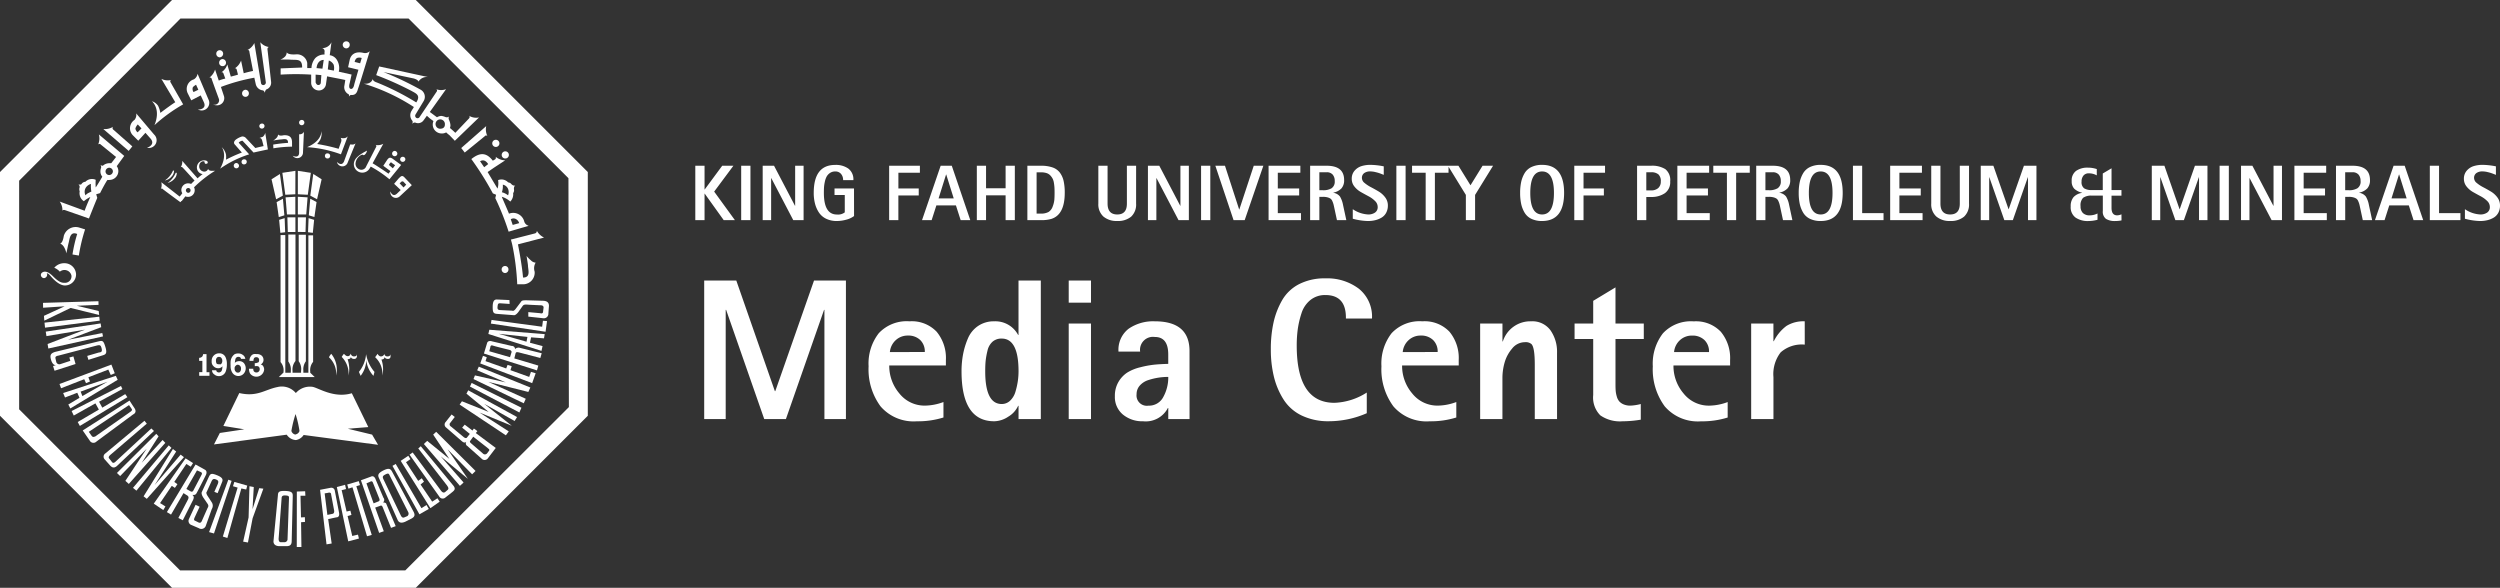 <svg xmlns="http://www.w3.org/2000/svg" width="348.757" height="82" viewBox="0 0 348.757 82">
  <rect x="0" y="0" width="348.757" height="82" fill="#333333" stroke="none"/>
  <g id="College-of-Computing_and_mathemathics" data-name="College-of-Computing and mathemathics" transform="translate(-0.803)">
    <g id="Group_1" data-name="Group 1" transform="translate(1 13)">
      <path id="Path_573" data-name="Path 573" d="M21.812,20h-3V4.768H18.76L13.44,20H10.416L5.1,4.768H5.04V20h-3V.68h4.48L11.9,16.108h.056L17.36.68h4.452Zm13.944-7.476h-7.9a5.918,5.918,0,0,0,1.414,3.906,4.483,4.483,0,0,0,3.6,1.694,7.594,7.594,0,0,0,2.548-.5v2.156a11.954,11.954,0,0,1-3.724.532,6.078,6.078,0,0,1-5.054-2.086,8.7,8.7,0,0,1-1.666-5.586A6.9,6.9,0,0,1,26.39,8.03a5.325,5.325,0,0,1,4.3-1.666,4.781,4.781,0,0,1,3.78,1.456,5.746,5.746,0,0,1,1.288,3.948Zm-2.94-1.876a2.215,2.215,0,0,0-.644-1.68,2.368,2.368,0,0,0-1.708-.616A2.431,2.431,0,0,0,28.756,9a2.547,2.547,0,0,0-.812,1.652ZM49,20H45.892V18.152h-.056a3.387,3.387,0,0,1-1.372,1.512,3.642,3.642,0,0,1-1.96.644q-4.564,0-4.564-6.972a12.745,12.745,0,0,1,.21-2.352,10.751,10.751,0,0,1,.672-2.212,3.952,3.952,0,0,1,1.414-1.75A3.889,3.889,0,0,1,42.5,6.364a3.591,3.591,0,0,1,3.332,1.9h.056V.68H49Zm-3.108-6.664q0-4.564-2.352-4.564a1.866,1.866,0,0,0-1.288.448,2.385,2.385,0,0,0-.7,1.274,10.662,10.662,0,0,0-.252,1.414q-.056.588-.056,1.428,0,4.564,2.3,4.564a1.667,1.667,0,0,0,1.2-.49,2.812,2.812,0,0,0,.728-1.26,10.6,10.6,0,0,0,.322-1.456A9.593,9.593,0,0,0,45.892,13.336ZM56,3.76H52.892V.68H56ZM56,20H52.892V6.672H56Zm13.748,0H66.78V18.46h-.056a3.482,3.482,0,0,1-3.472,1.848,4.212,4.212,0,0,1-2.8-.938,3.165,3.165,0,0,1-1.12-2.562,3.791,3.791,0,0,1,.5-1.988,3.908,3.908,0,0,1,1.218-1.3,6.108,6.108,0,0,1,1.82-.742,13.574,13.574,0,0,1,1.946-.364q.84-.084,1.96-.112V10.984q0-2.436-1.876-2.436a1.807,1.807,0,0,0-2.044,2.044H59.836A3.7,3.7,0,0,1,61.25,7.4,6.029,6.029,0,0,1,64.9,6.364q4.844,0,4.844,4.144ZM66.78,14.12a9.3,9.3,0,0,0-1.344.1,8.8,8.8,0,0,0-1.414.336,2.664,2.664,0,0,0-1.2.756,1.771,1.771,0,0,0-.462,1.218,1.436,1.436,0,0,0,1.652,1.6,2.239,2.239,0,0,0,2.086-1.232A5.6,5.6,0,0,0,66.78,14.12ZM95.2,5.972H91.56Q91.616,2.7,88.7,2.7a3.239,3.239,0,0,0-2.1.7,3.858,3.858,0,0,0-1.246,1.876A12.856,12.856,0,0,0,84.84,7.5a17.084,17.084,0,0,0-.14,2.254q0,7.98,5.264,7.98A8.924,8.924,0,0,0,94.472,16.3v2.884a13.216,13.216,0,0,1-5.264,1.12,8.518,8.518,0,0,1-3.822-.8,6.157,6.157,0,0,1-2.52-2.226,10.646,10.646,0,0,1-1.344-3.164,15.942,15.942,0,0,1-.434-3.864,16.99,16.99,0,0,1,.378-3.724,10.98,10.98,0,0,1,1.2-3.108,5.774,5.774,0,0,1,2.366-2.24A7.765,7.765,0,0,1,88.7.372a7.314,7.314,0,0,1,4.662,1.442A4.975,4.975,0,0,1,95.2,5.972Zm12.1,6.552H99.4a5.918,5.918,0,0,0,1.414,3.906,4.483,4.483,0,0,0,3.6,1.694,7.594,7.594,0,0,0,2.548-.5v2.156a11.954,11.954,0,0,1-3.724.532,6.078,6.078,0,0,1-5.054-2.086,8.7,8.7,0,0,1-1.666-5.586A6.9,6.9,0,0,1,97.93,8.03a5.325,5.325,0,0,1,4.3-1.666,4.781,4.781,0,0,1,3.78,1.456,5.746,5.746,0,0,1,1.288,3.948Zm-2.94-1.876a2.215,2.215,0,0,0-.644-1.68A2.368,2.368,0,0,0,102,8.352,2.431,2.431,0,0,0,100.3,9a2.547,2.547,0,0,0-.812,1.652ZM121.016,20h-3.108V12.384q0-2.408-.476-2.856a1.254,1.254,0,0,0-.9-.252,2.279,2.279,0,0,0-1.792.9,5.127,5.127,0,0,0-1.05,1.974,7.916,7.916,0,0,0-.294,2.086V20h-3.108V6.672H113.4V9.164h.056a4.018,4.018,0,0,1,3.948-2.8,3.118,3.118,0,0,1,2.7,1.26,5.216,5.216,0,0,1,.91,3.136Zm12.1-11.172h-3.948v6.3q0,.56.028.924a3.979,3.979,0,0,0,.154.8,1.756,1.756,0,0,0,.35.686,1.708,1.708,0,0,0,.616.42,2.413,2.413,0,0,0,.952.168,6.885,6.885,0,0,0,1.428-.224v2.184a15.524,15.524,0,0,1-2.548.224,4.789,4.789,0,0,1-3.094-.826,3.518,3.518,0,0,1-.994-2.842V8.828h-2.6V6.672h2.6V3.508l3.108-1.876v5.04h3.948Zm12.04,3.7h-7.9a5.918,5.918,0,0,0,1.414,3.906,4.483,4.483,0,0,0,3.6,1.694,7.594,7.594,0,0,0,2.548-.5v2.156a11.954,11.954,0,0,1-3.724.532,6.078,6.078,0,0,1-5.054-2.086,8.7,8.7,0,0,1-1.666-5.586,6.9,6.9,0,0,1,1.414-4.606,5.325,5.325,0,0,1,4.3-1.666,4.781,4.781,0,0,1,3.78,1.456,5.746,5.746,0,0,1,1.288,3.948Zm-2.94-1.876a2.215,2.215,0,0,0-.644-1.68,2.368,2.368,0,0,0-1.708-.616A2.431,2.431,0,0,0,138.152,9a2.547,2.547,0,0,0-.812,1.652Zm13.356-1.036a4.44,4.44,0,0,0-3.36,1.078,4.954,4.954,0,0,0-1.008,3.458V20h-3.108V6.672H151.2V9.136h.056a5.955,5.955,0,0,1,1.764-2.128,4.48,4.48,0,0,1,2.548-.644Z" transform="translate(96 25.46)" fill="#fff"/>
      <path id="Path_574" data-name="Path 574" d="M6.325,0H4.763L2.112-3.7H2.09V0H.8V-7.59H2.09v3.311h.022L4.554-7.59H6.116L3.432-3.982ZM8.492,0H7.2V-7.59H8.492Zm7.414,0H14.465L11.4-5.863h-.022V0H10.2V-7.59h1.584L14.707-2h.022V-7.59h1.177Zm7.04-.572A3.124,3.124,0,0,1,21.84-.06a4.951,4.951,0,0,1-1.281.181,3.355,3.355,0,0,1-1.5-.313,2.521,2.521,0,0,1-1.007-.863,4.071,4.071,0,0,1-.55-1.237,5.918,5.918,0,0,1-.181-1.512q0-3.905,3-3.9a3,3,0,0,1,1.837.517,1.873,1.873,0,0,1,.693,1.606h-1.43a1.29,1.29,0,0,0-.292-.869,1.007,1.007,0,0,0-.809-.341,1.257,1.257,0,0,0-.737.214,1.472,1.472,0,0,0-.467.511,2.784,2.784,0,0,0-.253.748,5.214,5.214,0,0,0-.11.775q-.016.325-.017.743,0,3.014,1.815,3.014a1.531,1.531,0,0,0,1.1-.3v-2.42h-1.43v-.913h2.717Zm9.185-6.039h-3v2.189h2.838v.979H29.128V0H27.841V-7.59h4.29ZM39.16,0H37.818l-.66-2.057H34.43L33.77,0H32.428l2.6-7.59h1.551ZM36.85-3.036,35.805-6.369h-.022L34.738-3.036ZM45.375,0H44.088V-3.465H41.36V0H40.073V-7.59H41.36v3.146h2.728V-7.59h1.287Zm6.963-3.817q0,3.047-1.859,3.641A4.92,4.92,0,0,1,49.005,0H47.124V-7.59h1.881a4.854,4.854,0,0,1,1.633.237,2.145,2.145,0,0,1,1.023.732,3.08,3.08,0,0,1,.522,1.166A7.45,7.45,0,0,1,52.338-3.817Zm-1.419,0q0-.429-.016-.72a6.327,6.327,0,0,0-.077-.66,1.964,1.964,0,0,0-.187-.605,2.086,2.086,0,0,0-.33-.451,1.23,1.23,0,0,0-.533-.319,2.557,2.557,0,0,0-.77-.1h-.594V-.913h.594a2.14,2.14,0,0,0,1.078-.231,1.448,1.448,0,0,0,.572-.759,3.529,3.529,0,0,0,.231-.935Q50.919-3.245,50.919-3.817Zm11.374,1.5A2.31,2.31,0,0,1,61.6-.484a2.848,2.848,0,0,1-1.936.6A2.828,2.828,0,0,1,57.734-.5a2.291,2.291,0,0,1-.709-1.82V-7.59h1.287v5.269q0,1.529,1.353,1.529t1.342-1.529V-7.59h1.287ZM69.652,0H68.211L65.142-5.863H65.12V0H63.943V-7.59h1.584L68.453-2h.022V-7.59h1.177Zm2.992,0H71.357V-7.59h1.287Zm7.4-7.59L77.44,0H75.889L73.348-7.59H74.69l1.98,6.105h.022L78.705-7.59ZM85.294,0H80.773V-7.59h4.433v.979H82.06v2.189h2.981v.979H82.06V-.979h3.234Zm6.325,0H90.31l-.352-1.639q-.088-.418-.137-.6a2.778,2.778,0,0,0-.16-.429.768.768,0,0,0-.264-.341,1.526,1.526,0,0,0-.407-.171,2.342,2.342,0,0,0-.627-.072h-.506V0H86.57V-7.59h2.3q2.442,0,2.442,1.991a1.684,1.684,0,0,1-.374,1.171,2.136,2.136,0,0,1-1.133.589v.022a1.45,1.45,0,0,1,.929.523,3.539,3.539,0,0,1,.424,1.16ZM90-5.456a1.309,1.309,0,0,0-.286-.9,1.069,1.069,0,0,0-.847-.325H87.857v2.508h.506a2.245,2.245,0,0,0,1.2-.275A1.1,1.1,0,0,0,90-5.456Zm7.414,3.421a2.072,2.072,0,0,1-.237,1.007,1.733,1.733,0,0,1-.644.677,3.183,3.183,0,0,1-.885.358,4.375,4.375,0,0,1-1.029.115,8.812,8.812,0,0,1-2.1-.319V-1.529a4.173,4.173,0,0,0,2.145.737,1.653,1.653,0,0,0,.951-.259.9.9,0,0,0,.379-.8,1.146,1.146,0,0,0-.374-.825,3.755,3.755,0,0,0-.9-.655q-.528-.281-1.062-.583a3.084,3.084,0,0,1-.908-.775,1.676,1.676,0,0,1-.374-1.067,1.677,1.677,0,0,1,.4-1.149,2.1,2.1,0,0,1,.963-.632,4.139,4.139,0,0,1,1.243-.176,9.848,9.848,0,0,1,1.859.209v1.188q-.44-.176-.649-.247t-.567-.154a3.056,3.056,0,0,0-.687-.082,1.379,1.379,0,0,0-.819.231.806.806,0,0,0-.325.7.9.9,0,0,0,.374.682,4.807,4.807,0,0,0,.9.594q.528.275,1.062.594a3.124,3.124,0,0,1,.908.819A1.853,1.853,0,0,1,97.416-2.035ZM99.891,0H98.6V-7.59h1.287Zm5.984-6.611h-1.9V0h-1.287V-6.611h-1.9V-7.59h5.093Zm6.215-.979-2.508,4.07V0h-1.287V-3.52l-2.5-4.07h1.463l1.683,2.728,1.683-2.728Zm6.842-.121Q122-7.711,122-3.8T118.932.121a3.353,3.353,0,0,1-1.5-.308,2.213,2.213,0,0,1-.951-.869,4.1,4.1,0,0,1-.473-1.227,7.236,7.236,0,0,1-.143-1.513,7.236,7.236,0,0,1,.143-1.512,4.1,4.1,0,0,1,.473-1.227,2.213,2.213,0,0,1,.951-.869A3.353,3.353,0,0,1,118.932-7.711Zm0,6.919q1.65,0,1.65-3t-1.65-3q-1.65,0-1.65,3T118.932-.792Zm8.778-5.819h-3v2.189h2.838v.979h-2.838V0H123.42V-7.59h4.29ZM136.8-5.4a1.866,1.866,0,0,1-.748,1.644,3.268,3.268,0,0,1-1.914.523h-.671V0h-1.287V-7.59h1.958a3.463,3.463,0,0,1,1.98.473A1.946,1.946,0,0,1,136.8-5.4Zm-1.309,0a1.262,1.262,0,0,0-.33-.979,1.5,1.5,0,0,0-1.023-.3h-.671v2.53h.671a1.452,1.452,0,0,0,.984-.319A1.169,1.169,0,0,0,135.487-5.4ZM142.318,0H137.8V-7.59h4.433v.979h-3.146v2.189h2.981v.979h-2.981V-.979h3.234ZM147.9-6.611h-1.9V0h-1.287V-6.611h-1.9V-7.59H147.9ZM153.846,0h-1.309l-.352-1.639q-.088-.418-.137-.6a2.778,2.778,0,0,0-.16-.429.768.768,0,0,0-.264-.341,1.526,1.526,0,0,0-.407-.171,2.342,2.342,0,0,0-.627-.072h-.506V0H148.8V-7.59h2.3q2.442,0,2.442,1.991a1.684,1.684,0,0,1-.374,1.171,2.136,2.136,0,0,1-1.133.589v.022a1.45,1.45,0,0,1,.93.523,3.539,3.539,0,0,1,.423,1.16Zm-1.617-5.456a1.309,1.309,0,0,0-.286-.9,1.069,1.069,0,0,0-.847-.325h-1.012v2.508h.506a2.245,2.245,0,0,0,1.2-.275A1.1,1.1,0,0,0,152.229-5.456Zm5.566-2.255q3.069,0,3.069,3.916T157.795.121a3.353,3.353,0,0,1-1.5-.308,2.213,2.213,0,0,1-.951-.869,4.1,4.1,0,0,1-.473-1.227,7.236,7.236,0,0,1-.143-1.513,7.236,7.236,0,0,1,.143-1.512,4.1,4.1,0,0,1,.473-1.227,2.213,2.213,0,0,1,.951-.869A3.353,3.353,0,0,1,157.795-7.711Zm0,6.919q1.65,0,1.65-3t-1.65-3q-1.65,0-1.65,3T157.795-.792ZM166.562,0h-4.268V-7.59h1.287V-.979h2.981Zm5.445,0h-4.521V-7.59h4.433v.979h-3.146v2.189h2.981v.979h-2.981V-.979h3.234Zm6.479-2.321a2.31,2.31,0,0,1-.693,1.837,2.848,2.848,0,0,1-1.936.6,2.828,2.828,0,0,1-1.93-.621,2.291,2.291,0,0,1-.71-1.82V-7.59H174.5v5.269q0,1.529,1.353,1.529T177.2-2.321V-7.59h1.287ZM187.891,0h-1.177V-5.984h-.022L184.6,0h-1.188l-2.09-5.984H181.3V0h-1.177V-7.59h1.76L184-1.529h.022l2.123-6.061h1.749ZM199.76.033a3.969,3.969,0,0,1-.88.088,2.3,2.3,0,0,1-1.287-.3,1.234,1.234,0,0,1-.44-1.1V-3.421h-1.5a1.993,1.993,0,0,0-1.243.3,1.483,1.483,0,0,0-.363,1.177,1.277,1.277,0,0,0,.33.952,1.309,1.309,0,0,0,.957.324,2.386,2.386,0,0,0,1.078-.264v.88a5.071,5.071,0,0,1-1.287.176,2.987,2.987,0,0,1-1.777-.484,1.776,1.776,0,0,1-.676-1.551,1.93,1.93,0,0,1,.391-1.293,1.973,1.973,0,0,1,1.2-.6v-.022a2.411,2.411,0,0,1-1.094-.556,1.457,1.457,0,0,1-.357-1.072,1.632,1.632,0,0,1,.621-1.425,2.743,2.743,0,0,1,1.634-.445,3.9,3.9,0,0,1,1.243.2v.88a2.2,2.2,0,0,0-1.1-.286.926.926,0,0,0-.764.319,1.287,1.287,0,0,0-.258.836,1.055,1.055,0,0,0,.357.935,1.951,1.951,0,0,0,1.083.242h1.518v-2.31l1.221-.726V-4.2h1.386v.781h-1.386v1.716q0,1.034.792,1.034a1.64,1.64,0,0,0,.594-.143ZM211.75,0h-1.177V-5.984h-.022L208.461,0h-1.188l-2.09-5.984h-.022V0h-1.177V-7.59h1.76l2.112,6.061h.022L210-7.59h1.749Zm2.981,0h-1.287V-7.59h1.287Zm7.414,0H220.7l-3.069-5.863h-.022V0h-1.177V-7.59h1.584L220.946-2h.022V-7.59h1.177ZM228.4,0h-4.521V-7.59h4.433v.979H225.17v2.189h2.981v.979H225.17V-.979H228.4Zm6.325,0H233.42l-.352-1.639q-.088-.418-.137-.6a2.778,2.778,0,0,0-.16-.429.768.768,0,0,0-.264-.341,1.526,1.526,0,0,0-.407-.171,2.342,2.342,0,0,0-.627-.072h-.506V0H229.68V-7.59h2.3q2.442,0,2.442,1.991a1.684,1.684,0,0,1-.374,1.171,2.136,2.136,0,0,1-1.133.589v.022a1.45,1.45,0,0,1,.93.523,3.539,3.539,0,0,1,.423,1.16Zm-1.617-5.456a1.309,1.309,0,0,0-.286-.9,1.069,1.069,0,0,0-.847-.325h-1.012v2.508h.506a2.245,2.245,0,0,0,1.2-.275A1.1,1.1,0,0,0,233.112-5.456ZM241.846,0H240.5l-.66-2.057h-2.728L236.456,0h-1.342l2.6-7.59h1.551Zm-2.31-3.036-1.045-3.333h-.022l-1.045,3.333ZM247.038,0H242.77V-7.59h1.287V-.979h2.981Zm5.522-2.035a2.072,2.072,0,0,1-.236,1.007,1.733,1.733,0,0,1-.644.677,3.183,3.183,0,0,1-.885.358,4.375,4.375,0,0,1-1.029.115,8.812,8.812,0,0,1-2.1-.319V-1.529a4.173,4.173,0,0,0,2.145.737,1.653,1.653,0,0,0,.951-.259.9.9,0,0,0,.38-.8,1.146,1.146,0,0,0-.374-.825,3.756,3.756,0,0,0-.9-.655q-.528-.281-1.061-.583a3.084,3.084,0,0,1-.908-.775,1.676,1.676,0,0,1-.374-1.067,1.677,1.677,0,0,1,.4-1.149,2.1,2.1,0,0,1,.963-.632,4.139,4.139,0,0,1,1.243-.176,9.848,9.848,0,0,1,1.859.209v1.188q-.44-.176-.649-.247t-.566-.154a3.056,3.056,0,0,0-.687-.082,1.379,1.379,0,0,0-.82.231.806.806,0,0,0-.324.7.9.9,0,0,0,.374.682,4.806,4.806,0,0,0,.9.594q.528.275,1.061.594a3.124,3.124,0,0,1,.908.819A1.853,1.853,0,0,1,252.56-2.035Z" transform="translate(96 17.711)" fill="#fff"/>
    </g>
    <g id="Group_2" data-name="Group 2" transform="translate(0.803)">
      <path id="Path_1" data-name="Path 1" d="M72.6,56.88l-6.95-3.46-.23.51,6.89,3.61Z" transform="translate(0.143)" fill="#fff"/>
      <path id="Path_2" data-name="Path 2" d="M58,0H24L0,24V58L24,82H58L82,58V24ZM79.36,56.79,56.54,79.57H25.12L2.67,57.1V25.21L25.17,2.59H57L79.3,24.86Z" fill="#fff"/>
      <path id="Path_3" data-name="Path 3" d="M38.14,20.69a16.76,16.76,0,0,1,2.6-.23v-.59c0-.71-.34-1.06-1.19-1,0,0-.58.16-.76-.12a.71.71,0,0,1-.2.47,1.93,1.93,0,0,1-.48.39,9.284,9.284,0,0,1,1-.15c.36,0,1.1-.28,1.07.47h0a20.44,20.44,0,0,0-2.07.24Z" fill="#fff"/>
      <path id="Path_4" data-name="Path 4" d="M41.88,18.73h-.15v2.55h0c0,.87-.85.48-.9.44a.79.79,0,0,0,1.44-.48l.13-2.86a.64.64,0,0,1-.52.35Z" fill="#fff"/>
      <path id="Path_5" data-name="Path 5" d="M42.08,17.47a.37.37,0,0,0,.38-.35.36.36,0,0,0-.33-.39.371.371,0,1,0-.05.74Z" fill="#fff"/>
      <path id="Path_6" data-name="Path 6" d="M49,20.15h-.15L48,22.5h0c-.33.79-1,.11-1,.08a.78.78,0,0,0,1.51.08L49.6,20a.67.67,0,0,1-.6.15Z" fill="#fff"/>
      <path id="Path_7" data-name="Path 7" d="M45.67,22.11a.36.36,0,0,0,.39-.36.34.34,0,0,0-.34-.35.33.33,0,0,0-.39.32.35.35,0,0,0,.34.39Z" fill="#fff"/>
      <path id="Path_8" data-name="Path 8" d="M48.52,19s-.25.43-1,.23a.57.57,0,0,1,.09.47c0,.08-.2.55-.37,1.06a25,25,0,0,0-3-.67,2.79,2.79,0,0,0,.45-.63,2.07,2.07,0,0,0,.15-1.17c0,.31-.13,1.45-2,2.24a16.47,16.47,0,0,1,4.72,1Z" fill="#fff"/>
      <path id="Path_9" data-name="Path 9" d="M57.45,25.83,56.38,24.7c-.31-.28-.45-.12-.8.23l-.6.71.92.87-.53.51h0c-.6.54-.91-.28-.91-.32a.78.78,0,0,0,1.33.67Zm-1.7-.26.19-.16a.24.24,0,0,1,.4,0l.33.35-.38.39Z" fill="#fff"/>
      <path id="Path_10" data-name="Path 10" d="M55.07,21.79a.36.36,0,0,0,.36-.35.4.4,0,0,0-.35-.39.38.38,0,0,0-.38.39A.36.36,0,0,0,55.07,21.79Z" fill="#fff"/>
      <path id="Path_11" data-name="Path 11" d="M56.18,22.58a.37.37,0,0,0,.37-.35.36.36,0,0,0-.36-.36.37.37,0,0,0-.37.36.36.36,0,0,0,.36.35Z" fill="#fff"/>
      <path id="Path_12" data-name="Path 12" d="M54.78,22.15c-.35-.24-.54-.2-.82.23l-.49.75,1,.74-.27.36c-.4-.28-1.62-1.1-2.22-1.45l1.49-2.72a1.59,1.59,0,0,1-1.08.16.19.19,0,0,1,.08.28s-1.39,2.71-1.4,2.75a.72.72,0,0,1-1,.35.83.83,0,0,1-.45-.94,1.42,1.42,0,0,1,.93-1.1.24.24,0,0,0,.36,0,1,1,0,0,0,.29-.55c-.33.19-1.49.74-1.75,1.45a1.18,1.18,0,0,0,2.1,1.06l.17-.28a15.84,15.84,0,0,1,2.61,1.77l1.63-2Zm-.53.86.14-.23c.12-.16.18-.16.34,0l.39.27-.32.43Z" fill="#fff"/>
      <path id="Path_13" data-name="Path 13" d="M36.56,17.94a.36.36,0,0,0,.34-.39.34.34,0,0,0-.39-.31.351.351,0,1,0,.05.7Z" fill="#fff"/>
      <path id="Path_14" data-name="Path 14" d="M33,23.48a.36.36,0,0,0,.34-.39.4.4,0,0,0-.4-.35.38.38,0,0,0-.33.39.36.36,0,0,0,.39.35Z" fill="#fff"/>
      <path id="Path_15" data-name="Path 15" d="M34.09,22.93a.35.35,0,0,0,.33-.39.33.33,0,0,0-.39-.31.34.34,0,0,0-.33.39.33.33,0,0,0,.39.31Z" fill="#fff"/>
      <path id="Path_16" data-name="Path 16" d="M36.77,20.38c-.58.12-1.15.27-1.15.27l-1.29-1.37a.66.66,0,0,0-.56-.24,2.67,2.67,0,0,0-.86.43c-.21.16-.37.44-.17.67l1,1.14a18.82,18.82,0,0,0-2.22,1,2.42,2.42,0,0,0,0-.75,2,2,0,0,0-.59-1c.17.24.76,1.22-.22,3a15,15,0,0,1,4.05-2L33.3,19.91a.75.75,0,0,1,.53-.28l1.54,1.65c.54-.12,1.39-.31,2-.43L37,18.53a1,1,0,0,1-.33.55,3.4,3.4,0,0,0-.52.2s.32-.16.44.39Z" fill="#fff"/>
      <path id="Path_17" data-name="Path 17" d="M30,23.83h-.47c-.42,0-.5-.27-.5-.27a.56.56,0,0,1-.72.35.72.72,0,0,1-.52-.74c0-.47.41-.79.74-.63,0,.16.05.31.15.31s.31,0,.3-.19a.26.26,0,0,0-.2-.24,1,1,0,0,0-1.31.87.93.93,0,0,0,.8,1,7.169,7.169,0,0,0-.71.59l-2.14-2.44a1.35,1.35,0,0,1-.22.9.173.173,0,0,1,.24,0c.13.11,1.13,1.22,1.7,1.85-.21.19-.36.35-.48.47a1.05,1.05,0,0,0-.36-.08.94.94,0,0,0-1,.87.85.85,0,0,0,.13.5,3.85,3.85,0,0,1-.37.47l-2.56-2a1.43,1.43,0,0,1-.06.94.16.16,0,0,1,.25,0c.17.16,2.48,1.85,2.48,1.85l.12-.16h.06c.01,0,.3-.39.51-.66a.73.73,0,0,0,.3.07.92.92,0,0,0,1-.86.86.86,0,0,0-.09-.47A16.26,16.26,0,0,1,30,23.83ZM26.24,26.9a.37.37,0,0,1-.31-.35.34.34,0,0,1,.36-.32.31.31,0,0,1,.29.36.33.33,0,0,1-.34.31Z" fill="#fff"/>
      <path id="Path_18" data-name="Path 18" d="M23,25.17a3,3,0,0,0,1.13-1.37h.15a1.18,1.18,0,0,1-.37.86,1.48,1.48,0,0,1-.91.51Z" fill="#fff"/>
      <path id="Path_19" data-name="Path 19" d="M23.38,25.52a3.19,3.19,0,0,0,1.13-1.41h.15a1.15,1.15,0,0,1-.36.86,1.73,1.73,0,0,1-.92.55Z" fill="#fff"/>
      <path id="Path_20" data-name="Path 20" d="M37.31,6.87c0-.31.23-.31.23-.31a1.92,1.92,0,0,1-1.23-.67l.77,5.57a.35.35,0,0,1-.28.4.32.32,0,0,1-.39-.28L35.48,6a2.14,2.14,0,0,1-1,1s.25-.12.31.19c0,.12.28,1.49.51,2.71a13,13,0,0,0-1.3.32l-.37-1.77a2.19,2.19,0,0,1-.9,1.1s.23-.12.3.2l.17.66c-.35.12-.71.2-1,.28L31.71,9a2.09,2.09,0,0,1-.84,1.1s.23-.12.32.2l.24.66a6.05,6.05,0,0,0-.91.28L30,9.7a2.18,2.18,0,0,1-.81,1.14.24.24,0,0,1,.34.16c0,.07,1,2.78,1,2.78a.62.62,0,0,1-.6.83.57.57,0,0,1-.24-.08.87.87,0,0,0,.5.16,1,1,0,0,0,1.06-1.26l-.43-1.3a26.43,26.43,0,0,1,4.66-1.29c.11.51.19.86.19.86a1.13,1.13,0,0,0,.93.9c.26,0,.35.36.35.36a.79.79,0,0,1,.18-.47,1,1,0,0,0,.69-1.06h0S37.34,7.07,37.31,6.87Z" fill="#fff"/>
      <path id="Path_21" data-name="Path 21" d="M48.31,6.75a.49.49,0,0,0,.48-.51.46.46,0,0,0-.48-.47.48.48,0,0,0-.5.47.51.51,0,0,0,.5.51Z" fill="#fff"/>
      <path id="Path_22" data-name="Path 22" d="M64.83,21.28l-.49-.63,3.49-3.06A2.18,2.18,0,0,0,68,19a.22.22,0,0,0-.37,0Z" fill="#fff"/>
      <path id="Path_23" data-name="Path 23" d="M18.46,20.42l-.51.63L14.41,18a2.22,2.22,0,0,0,1.38-.32.256.256,0,0,0,0,.39Z" fill="#fff"/>
      <path id="Path_24" data-name="Path 24" d="M30.65,8a.51.51,0,0,0,.48-.51.48.48,0,1,0-.96-.01.5.5,0,0,0,.48.52Z" fill="#fff"/>
      <path id="Path_25" data-name="Path 25" d="M31.05,9.23a.47.47,0,0,0,.48-.48.51.51,0,0,0-.48-.51.5.5,0,0,0-.48.51.47.47,0,0,0,.48.48Z" fill="#fff"/>
      <path id="Path_26" data-name="Path 26" d="M34.25,13.51a.47.47,0,0,0,.47-.48.5.5,0,0,0-.47-.51.51.51,0,0,0-.48.51.47.47,0,0,0,.48.48Z" fill="#fff"/>
      <path id="Path_27" data-name="Path 27" d="M11,35.65A23.24,23.24,0,0,1,11.87,32L11,31.73a1.72,1.72,0,0,0-2.1,1.18s-.13,1-.51,1.06a1.22,1.22,0,0,1,.55.51,2.82,2.82,0,0,1,.32.86s.23-1.14.3-1.41c.16-.51.16-1.73,1.21-1.29h0a19.87,19.87,0,0,0-.66,2.86Z" fill="#fff"/>
      <path id="Path_28" data-name="Path 28" d="M27.56,10.29a1.11,1.11,0,0,1-.51.78A1.39,1.39,0,0,0,26.18,13l.5,1L28,13.31l.44.95h0c.45,1-.78,1.06-.85,1a1.06,1.06,0,0,0,1.48-1.41ZM27,12.84a.75.75,0,0,1-.11-.63c.06-.16.46-.39.46-.39l.32.7Z" fill="#fff"/>
      <path id="Path_29" data-name="Path 29" d="M19,15.82a1.11,1.11,0,0,1-.24.91,1.4,1.4,0,0,0-.25,2.12l.78.78,1-1.1.7.79h0c.75.86-.41,1.29-.49,1.29a1.08,1.08,0,0,0,1-1.84Zm.2,2.64a.77.77,0,0,1-.31-.55,1.54,1.54,0,0,1,.33-.55l.52.55Z" fill="#fff"/>
      <path id="Path_30" data-name="Path 30" d="M23.8,11.5c-.15-.27.09-.35.09-.35A2,2,0,0,1,22.51,11l1.94,3.26c-.51.32-1.3.9-2.08,1.49a3.59,3.59,0,0,0-.32-1,1.71,1.71,0,0,0-.85-.63c.32.32,1.16,1.34.35,3.34a22.12,22.12,0,0,1,4-2.9Z" fill="#fff"/>
      <path id="Path_31" data-name="Path 31" d="M51.58,7.14a.92.92,0,0,1-.87.24c-1.15-.27-1.74.23-1.92.94l-.23,1.06L50,9.73l-.57,2s-.1.74-.49.67-.16-.79-.16-.79l.27-1.21L47.26,10A2.16,2.16,0,0,0,47,8.36a1.388,1.388,0,0,0-1-.66l.24-1.81a1.41,1.41,0,0,1-1.35.82h0a.44.44,0,0,1,.38.55v.35A1.75,1.75,0,0,0,44,8.09a2.28,2.28,0,0,0-.55,1.41h-.59V8.79a1.45,1.45,0,0,0-1.53-1.21S40.22,7.7,40,7.3a.93.93,0,0,1-.23.59,2,2,0,0,1-.66.43,12.81,12.81,0,0,1,1.37,0c.92.08,1.68-.19,1.67,1.1l-3,.12v.87a33.851,33.851,0,0,1,4.26,0v1.11a1.075,1.075,0,0,0,.93,1.09,1,1,0,0,0,1.14-.9l.15-1.06c.54.12,1.68.32,2.54.51l-.12.75a1.1,1.1,0,0,0,.6,1.25.4.4,0,0,1,0,.36.74.74,0,0,1,.28-.28c.62.08.87-.27,1-.82C50,12.33,51.49,7.42,51.58,7.14Zm-6.83,4.44a.34.34,0,0,1-.36.28c-.24,0-.36-.36-.36-.36V10.41l.8.07Zm.23-2-.82-.08c.05-.59.36-1.14,1-1.14Zm1.58.27-.83-.16.14-1.25a1.25,1.25,0,0,1,.68.59,1.66,1.66,0,0,1,.01.86Zm2.92-1.21a.77.77,0,0,1,.32-.55,1,1,0,0,1,.66,0l-.22.74Z" fill="#fff"/>
      <path id="Path_32" data-name="Path 32" d="M7.57,37.35a2.18,2.18,0,0,1,.78.55,1,1,0,0,1,1.62.55.91.91,0,0,1-1,1c-.26,0-.68,0-1.58-.91S6,37.9,5.8,38.09h0a.43.43,0,0,0-.1.28.46.46,0,0,0,.45.43.49.49,0,0,0,.43-.47.51.51,0,0,0-.06-.2c.21,0,.31.12.72.59.88.94,1.49,1.14,1.93,1.1a1.54,1.54,0,0,0,1.44-1.57A1.61,1.61,0,0,0,9,36.72a1.81,1.81,0,0,0-1.43.63Z" fill="#fff"/>
      <path id="Path_33" data-name="Path 33" d="M65.42,16.14s.22.15,0,.39-1.9,2-1.9,2-.41-.4-.75-.67a1.4,1.4,0,0,0,.07-.4,2.31,2.31,0,0,0-.2-.74.49.49,0,0,1,0-.47.47.47,0,0,1-.51.07,2.65,2.65,0,0,0-.54-.15,1.26,1.26,0,0,0-.63.19l-1-.74,2.27-3.18a2,2,0,0,1-1.39,0,.22.22,0,0,1,.07.35l-2.37,3.53a.33.33,0,0,1-.47.12.35.35,0,0,1-.1-.47L59.1,14.1a1.14,1.14,0,0,0-.48-1.62,45.67,45.67,0,0,0-5.12-2.43l4.23.9c.53.16.63.35.65.44a1.343,1.343,0,0,1,1.38-.63L52.9,9.27l-.42,1.21a44.24,44.24,0,0,1,4.92,2.2c.61.35,1.34.59.67,1.61a35.78,35.78,0,0,0-5.51-2.79S52,11.35,52,11c0,0-.14.79-1.26.67a27.32,27.32,0,0,1,7,3.26l-.34.55a1.18,1.18,0,0,0,.09,1.33c.18.16,0,.48,0,.48a.55.55,0,0,1,.42-.2.94.94,0,0,0,1.19-.32h0l.45-.62.44.39.48.35a1.18,1.18,0,0,0-.1.48,1.24,1.24,0,0,0,1.24,1.25,1.18,1.18,0,0,0,.63-.15,5,5,0,0,0,.46.39l.75.78,3.38-3.26a1.9,1.9,0,0,1-1.41-.24Zm-3.84,1.8a.653.653,0,1,1,.48-.54.52.52,0,0,1-.48.54Z" fill="#fff"/>
      <path id="Path_34" data-name="Path 34" d="M70.31,38.09a.49.49,0,0,0,.47-.51.46.46,0,0,0-.47-.47.47.47,0,0,0-.48.47.5.5,0,0,0,.48.51Z" transform="translate(0.15)" fill="#fff"/>
      <path id="Path_35" data-name="Path 35" d="M73.91,36.32a3.94,3.94,0,0,1-.61-.62s.18,1.06.2,1.33c0,.59.44,1.69-.69,1.69h0c-.17-2-.71-4.63-.71-4.63l3.64-.95a2.26,2.26,0,0,1-1-.94.36.36,0,0,1-.26.36l-3.36.86c.06.24.13.47.2.79h0A33.94,33.94,0,0,1,72,39.66h.86a1.62,1.62,0,0,0,1.57-1.76,1.53,1.53,0,0,1,.14-1.26,1,1,0,0,1-.66-.32Z" transform="translate(0.155)" fill="#fff"/>
      <path id="Path_36" data-name="Path 36" d="M69.17,20.5a.5.5,0,1,0-.5-.5A.5.5,0,0,0,69.17,20.5Z" fill="#fff"/>
      <path id="Path_37" data-name="Path 37" d="M70.31,22.11a.5.5,0,1,0-.47-.51.49.49,0,0,0,.47.51Z" transform="translate(0.15)" fill="#fff"/>
      <path id="Path_38" data-name="Path 38" d="M73,30.94a1.59,1.59,0,0,0-2.14-1.13c-.11-.32-.87-2-1-2.36a3.06,3.06,0,0,1,1.18.67,1.43,1.43,0,0,0,.4-1.18.68.68,0,0,0,.13-.43c-.09-.51.17-.63.17-.63s-.3.12-.62-.28a.83.83,0,0,0-.38-.16,1.26,1.26,0,0,0-1.4-.31,2.45,2.45,0,0,1-.08,1.18C68.39,24.86,67.88,24,67.88,24l.92-.63,1.53-1a2.16,2.16,0,0,1-1.33-.5.29.29,0,0,1-.14.4s-.13.07-.25.15c-.74-.94-1.59-1.37-3-.23a41.82,41.82,0,0,1,3,4.79l.45.19-.11.47a36.36,36.36,0,0,1,1.86,4.68l2.8-.82a.91.91,0,0,1-.61-.56Zm-3-5.18a1,1,0,0,1,.73.59,1.17,1.17,0,0,1,0,.9,2.25,2.25,0,0,0-.86-.43A2.62,2.62,0,0,0,70,25.76ZM66.83,22.5c.5-.31.87,0,1.13.39l-.56.44Zm4.55,8.88-.27-.79a.68.68,0,0,1,.77,0,.92.92,0,0,1,.4.54Z" transform="translate(0.144)" fill="#fff"/>
      <path id="Path_39" data-name="Path 39" d="M17.33,21.75l-3.54-3a2.17,2.17,0,0,1-.1,1.42.23.23,0,0,1,.37,0l2.13,1.73-.67.87h-.3a1.34,1.34,0,0,0-.87.35A.57.57,0,0,1,14,23a.52.52,0,0,1,.11.39,1.4,1.4,0,0,0-.1.51,1.14,1.14,0,0,0,.26.75c-.19.35-.91,1.53-.92,1.49a8.58,8.58,0,0,1,0-1.06,1.28,1.28,0,0,0-1.44.28.67.67,0,0,0-.56.35.51.51,0,0,1-.41,0,.6.6,0,0,1,.18.39.77.77,0,0,0,0,.59,1.33,1.33,0,0,0,.58,1.38,4,4,0,0,1,.9-.59s-.54,1.18-.79,1.92L8.33,28.12a2.13,2.13,0,0,1,.38,1.33s0-.23.32-.15l3.38,1.18s.85-2.17,1.16-2.87l-.15-.51.54-.16c.34-.67.66-1.26.95-1.73L15,25.1a.83.83,0,0,0,.27,0,1.24,1.24,0,0,0,1.24-1.21,1.18,1.18,0,0,0-.22-.71ZM12.38,26.9a1.21,1.21,0,0,0-.45.35,1.1,1.1,0,0,1,0-1,1.23,1.23,0,0,1,.76-.59,3.53,3.53,0,0,0,0,.59,2.669,2.669,0,0,0,.06.47S12.54,26.82,12.38,26.9Zm2.85-2.48a.51.51,0,0,1-.51-.51.53.53,0,0,1,.52-.51.52.52,0,0,1,.51.51.53.53,0,0,1-.52.51Z" fill="#fff"/>
      <path id="Path_40" data-name="Path 40" d="M69.16,62.49l-2.79-2.08.23-.27-.49-.36-.2.28-1.08-.82-.36.42,1.07.87-.4.51c-.16.2-.47-.08-.47-.08l-1.75-1.45a.36.36,0,0,1-.18-.43l.7-.91L63,57.82l-.84,1.06a.52.52,0,0,0,.1.78l2.17,1.89c.32.27.48.2.62.08a.41.41,0,0,0,.15.59l2.08,1.85a.57.57,0,0,0,.8-.16Zm-.94.4-.27.35a.38.38,0,0,1-.52.08l-1.6-1.38c-.28-.23-.32-.31-.24-.43l.43-.59,2,1.57c.1.12.34.2.2.4Z" fill="#fff"/>
      <path id="Path_41" data-name="Path 41" d="M70.92,41.86l-1.76-.08c-.32,0-.57.16-.58,1s.13.94.53,1l2.42.19s.24.08.65-.47l.61-.86c.19-.2.41-.16,1-.12l1.52.07c.17,0,.38.08.37.32l-.07.55c0,.23-.15.31-.42.23l-1.64-.15v.63l2.13.23a.63.63,0,0,0,.67-.67l.08-1.06c0-.47-.27-.67-.75-.71l-2.37-.07c-.39,0-.66,0-.77.2l-.71.94c-.33.47-.52.31-.52.31l-1.6-.08c-.39,0-.5-.11-.45-.51s.08-.47.52-.43l1.16.08Z" transform="translate(0.151)" fill="#fff"/>
      <path id="Path_42" data-name="Path 42" d="M74.58,52.07l-.66-.19-.24.7-2.62-.94.18-.55-.58-.19-.19.5-2.89-1.02.18-.54-.53-.2-.38,1.06,7.24,2.75Z" transform="translate(0.147)" fill="#fff"/>
      <path id="Path_43" data-name="Path 43" d="M76.16,44.79l-.57-.04-.11.83-7.06-.95-.09.51,7.63,1.14Z" transform="translate(0.15)" fill="#fff"/>
      <path id="Path_44" data-name="Path 44" d="M71.99,58.18l-6.81-3.73-.25.47,3.1,2.55L64.3,55.98l-.32.46,6.45,4.29.4-.55-4.08-2.63,4.51,1.85L67.4,56.33l4.25,2.4Z" transform="translate(0.141)" fill="#fff"/>
      <path id="Path_45" data-name="Path 45" d="M72.23,49.16l3,.78.19-.66-3.18-.79s-.43,0-.54.24a.437.437,0,0,0-.47-.47l-2.7-.63s-.62-.24-.74.27l-.43,1.42,7.4,2.35.19-.67L71.6,50l.18-.72C71.86,49.08,72,49.12,72.23,49.16ZM71,49.83,68.11,49l.15-.59s0-.32.34-.2,2.29.59,2.29.59.39.08.32.35Z" transform="translate(0.148)" fill="#fff"/>
      <path id="Path_46" data-name="Path 46" d="M65.91,52.88l7.01,3.38.28-.63-5.23-2.36,5.59,1.41.28-.62-7.19-2.91-.23.51,4,1.69-4.31-.98Z" transform="translate(0.145)" fill="#fff"/>
      <path id="Path_47" data-name="Path 47" d="M75.74,47.2l.1-.59L68.11,46l-.13.59,7.41,2.36.15-.67-1.76-.47.16-.75Zm-2.44.47-3.87-1.1,4,.43Z" transform="translate(0.149)" fill="#fff"/>
      <path id="Path_48" data-name="Path 48" d="M13.85,44.18l.06.55-7.63.98-.07-.7Z" fill="#fff"/>
      <path id="Path_49" data-name="Path 49" d="M14.04,45.12,6.38,46.26l.1.63,5.37-.9-5.21,2,.1.63,7.63-1.69-.1-.47-4.79.94,4.64-1.76Z" fill="#fff"/>
      <path id="Path_50" data-name="Path 50" d="M6.18,44.73l3.67-1.77,3.98.98-.06-.55-3.06-.74,3.04-.12-.02-.51L6,42.25l.01.68,3.01-.2L6.13,44.06Z" fill="#fff"/>
      <path id="Path_51" data-name="Path 51" d="M10.54,50.78l-.3-1.06-.56.15.13.47-1.43.47a.45.45,0,0,1-.53-.31L7.74,50c-.07-.27.18-.35.41-.39l5.41-1.42c.37-.07.5-.07.62.43s-.11.52-.41.56l-1.6.47.16.55,2-.63c.42-.12.64-.27.38-1.14s-.38-.94-.9-.82L7.69,49.09c-.5.16-.75.35-.61.94,0,0,.17.95.72.9l-.4.13.21.66Z" fill="#fff"/>
      <path id="Path_52" data-name="Path 52" d="M58.35,62.56l4,5.15c.22.31.27.47.1.63l-.36.31c-.24.15-.43,0-.62-.27l-3.9-5.26-.44.31,4.13,5.81a.55.55,0,0,0,.83.2l1-.79c.29-.24.5-.43.19-.86L58.7,62.25Z" fill="#fff"/>
      <path id="Path_53" data-name="Path 53" d="M40.84,69.2c0-.4-.06-.67-1-.71s-1.05.16-1.07.59l-.62,6.44c0,.47.37.67.85.67h.94c.48,0,.72-.15.75-.62Zm-1.18,6.44h-.49c-.25,0-.31-.28-.3-.51l.41-5.54c0-.35.09-.51.59-.47s.45.16.44.51l-.2,5.66A.43.43,0,0,1,39.66,75.64Z" fill="#fff"/>
      <path id="Path_54" data-name="Path 54" d="M54.69,65.78c-.2-.35-.41-.55-1.19-.16s-.82.67-.64,1.06l2.63,5.9c.22.42.64.39,1.07.19l.85-.43c.43-.24.51-.47.31-.9ZM56.82,72l-.45.19c-.21.08-.36-.08-.47-.31l-2.4-5c-.15-.35-.17-.47.28-.7s.47-.08.64.27l2.53,5a.43.43,0,0,1-.13.55Z" fill="#fff"/>
      <path id="Path_55" data-name="Path 55" d="M42.55,72.81l-.02-.66-.54.03-.07-3.02h.68l-.03-.63-1.16.04-.01,7.74h.65L42,72.85Z" fill="#fff"/>
      <path id="Path_56" data-name="Path 56" d="M47.29,71.48l-.58-3a.49.49,0,0,0-.6-.43l-1.46.28.9,7.61.72-.12-.49-3.41,1.15-.24S47.44,72.22,47.29,71.48Zm-.9.2-.72.15-.38-3,.47-.08c.24-.08.4,0,.42.15l.44,2.36S46.67,71.63,46.39,71.68Z" fill="#fff"/>
      <path id="Path_57" data-name="Path 57" d="M50.07,75.13l-.13-.55-.8.19-.65-2.78.54-.16-.15-.59-.53.12-.69-2.98.61-.16-.13-.59-1.15.31,1.59,7.58Z" fill="#fff"/>
      <path id="Path_58" data-name="Path 58" d="M61.34,69.98l-.32-.47-.73.47-1.62-2.39.48-.4-.31-.47-.5.36-1.7-2.6.62-.43-.3-.47-1.06.71,4.14,6.6Z" fill="#fff"/>
      <path id="Path_59" data-name="Path 59" d="M59.82,71l-.32-.55-.71.44L55.2,64.72l-.45.27,3.76,6.76Z" fill="#fff"/>
      <path id="Path_60" data-name="Path 60" d="M51.86,74.62l-2.15-6.79.51-.16-.17-.55-1.61.47.17.58.56-.19,2.03,6.83Z" fill="#fff"/>
      <path id="Path_61" data-name="Path 61" d="M66.34,65.7l-5.49-5.46-.42.39,2.25,3.38L59.59,61.5l-.46.44,5.03,5.84.51-.47-3.19-3.65,3.79,3.14-2.83-4.12,3.42,3.49Z" fill="#fff"/>
      <path id="Path_62" data-name="Path 62" d="M53.41,70.81l1.14,2.83.65-.24-1.34-3.18a.62.62,0,0,0-.44-.12.45.45,0,0,0,.07-.66l-1.07-2.52s-.19-.67-.67-.43l-1.4.51,2.54,7.34.65-.23-1.2-3.3.68-.24C53.25,70.45,53.33,70.61,53.41,70.81Zm-1.29-.59-1-2.79.53-.23s.26-.2.38.15l.88,2.2s.15.31-.12.4Z" fill="#fff"/>
      <path id="Path_63" data-name="Path 63" d="M30.36,68.8,31,67.2c.11-.32.06-.59-.74-.91s-.91-.19-1.11.2l-1,2.16s-.14.23.23.79l.59.86c.19.31.05.43-.06.67l-.76,1.72c-.07.16-.21.31-.44.2l-.48-.24c-.22-.07-.18-.23-.06-.5l.68-1.46-.57-.27-.93,2a.61.61,0,0,0,.38.83l1,.43a.66.66,0,0,0,1-.39L29.55,71a.85.85,0,0,0,0-.91L29,69.24c-.35-.51-.16-.63-.16-.63l.66-1.45c.16-.35.32-.4.62-.28s.43.24.25.67l-.47,1.06Z" fill="#fff"/>
      <path id="Path_64" data-name="Path 64" d="M21.11,59.77,16.2,64.33c-.24.24-.4.31-.56.15L15.27,64c-.17-.15-.13-.31.12-.54l5.09-4.36-.33-.4-5.46,4.56a.54.54,0,0,0-.09.82l.7.79c.34.39.6.47,1,.15l5.18-4.9Z" fill="#fff"/>
      <path id="Path_65" data-name="Path 65" d="M22.78,71.16l.3-.51-.75-.47,1.63-2.4.44.28.35-.51-.44-.32L26,64.72l.61.39.32-.51-1.04-.66-4.44,6.32Z" fill="#fff"/>
      <path id="Path_66" data-name="Path 66" d="M31.72,75.05l1.95-6.91.68.15.14-.55-1.8-.51-.19.6.65.19-2.06,6.83Z" fill="#fff"/>
      <path id="Path_67" data-name="Path 67" d="M26.19,69.75l-1.31,2.51.62.32,1.43-2.83c.23-.48,0-.63-.1-.71.14,0,.42.08.59-.24.35-.62,1.29-2.51,1.29-2.51s.31-.55-.15-.78l-1.28-.71-4,6.64.58.35,1.74-3,.42.27C26.44,69.27,26.29,69.55,26.19,69.75ZM26,68.21l1.48-2.59.55.24c.28.15.07.39,0,.55l-1.05,2a.26.26,0,0,1-.35.16Z" fill="#fff"/>
      <path id="Path_68" data-name="Path 68" d="M31.85,66.92l.46.16-2.46,7.34-.68-.19Z" fill="#fff"/>
      <path id="Path_69" data-name="Path 69" d="M23.54,62.13l.38.35-4.89,5.97-.48-.39Z" fill="#fff"/>
      <path id="Path_70" data-name="Path 70" d="M21.8,60.52l-5.49,5.46.45.43,3.7-3.81-2.97,4.48.48.43,5.09-5.73-.38-.4-2.91,3.18,2.35-3.69Z" fill="#fff"/>
      <path id="Path_71" data-name="Path 71" d="M36.74,68.17l-.58-.07-.93,2.94.17-3.1-.6-.11-.12,4.35-.76,3.38.67.12.65-3.38Z" fill="#fff"/>
      <path id="Path_72" data-name="Path 72" d="M24.12,62.64l-4.09,6.6.45.35,5.18-5.81-.46-.36-3.63,4.25,3.01-4.68Z" fill="#fff"/>
      <path id="Path_73" data-name="Path 73" d="M9.53,56.43l.28.55,6.61-4-.26-.55-7.35,2.4.26.62,1.71-.66.31.7Zm1.72-1.8L15,53.25l-3.51,2Z" fill="#fff"/>
      <path id="Path_74" data-name="Path 74" d="M10.84,58.87l.3.55,6.63-4.01-.3-.43-3.2,1.89-.45-.83,3.25-1.77-.19-.43-6.89,3.5.3.63,3.02-1.7.48.87Z" fill="#fff"/>
      <path id="Path_75" data-name="Path 75" d="M18.58,57.81s.6-.24.18-.87-.69-1.06-.69-1.06l-6.53,4.17,1,1.45a.58.58,0,0,0,.89.12C14,61.19,18.58,57.81,18.58,57.81Zm-5.89,2.86-.3-.43L18,56.51l.38.55c.14.24-.24.4-.31.47s-4.22,2.95-4.75,3.34c-.32.13-.41.13-.63-.2Z" fill="#fff"/>
      <path id="Path_76" data-name="Path 76" d="M11.75,52.9l.25.55.55-.23-.22-.59,2.78-1.07.34.75.56-.24-.47-1.21L8.3,53.57l.22.59Z" fill="#fff"/>
      <path id="Path_77" data-name="Path 77" d="M39.47,27.72l-.88.47.3,2.09.78-.24Z" fill="#fff"/>
      <path id="Path_78" data-name="Path 78" d="M39.71,30.43l-.77.24.17,1.81.67-.08Z" fill="#fff"/>
      <path id="Path_79" data-name="Path 79" d="M39.8,27.17l-.41-3.06,1.82-.28L41.2,27.1Z" fill="#fff"/>
      <path id="Path_80" data-name="Path 80" d="M37.88,25.01l.64,2.79.94-.51-.41-3.02Z" fill="#fff"/>
      <path id="Path_81" data-name="Path 81" d="M39.84,27.53l.19,2.39H41.2V27.45Z" fill="#fff"/>
      <path id="Path_82" data-name="Path 82" d="M40.09,30.32l.06,2.04h1.06V30.32Z" fill="#fff"/>
      <path id="Path_83" data-name="Path 83" d="M43.28,27.72l.88.47-.3,2.09-.78-.24Z" fill="#fff"/>
      <path id="Path_84" data-name="Path 84" d="M43.05,30.43l.77.24-.18,1.81-.67-.08Z" fill="#fff"/>
      <path id="Path_85" data-name="Path 85" d="M42.94,27.17l.42-3.06-1.81-.28V27.1Z" fill="#fff"/>
      <path id="Path_86" data-name="Path 86" d="M44.87,25.01l-.64,2.79-.94-.51.41-3.02Z" fill="#fff"/>
      <path id="Path_87" data-name="Path 87" d="M42.91,27.53l-.19,2.39H41.55V27.45Z" fill="#fff"/>
      <path id="Path_88" data-name="Path 88" d="M42.68,30.32l-.06,2.04H41.55V30.32Z" fill="#fff"/>
      <path id="Path_89" data-name="Path 89" d="M39.51,52l-.61.6h5l-.62-.6h0v-.15a1.8,1.8,0,0,1,.4-1.37V32.83h-.66V52h-.7v-.31a1.88,1.88,0,0,1,.35-1.29V32.75h-1V50.39A1.86,1.86,0,0,1,42,51.76V52H40.81v-.27a1.86,1.86,0,0,1,.41-1.37V32.72h-1V50.43a1.88,1.88,0,0,1,.35,1.29V52H39.8V32.79h-.66V50.51a1.75,1.75,0,0,1,.41,1.37V52Z" fill="#fff"/>
      <path id="Path_90" data-name="Path 90" d="M46.21,49.36a1.94,1.94,0,0,0-.32.48,3.12,3.12,0,0,1,1,2.55,3.49,3.49,0,0,0-.68-3.03Z" fill="#fff"/>
      <path id="Path_91" data-name="Path 91" d="M49.78,49.4c0,.12,0,.32-.42.32a.43.43,0,0,1-.42-.4c-.12.28-.26.4-.5.36s-.39-.28-.47-.32l-.09.12a2.86,2.86,0,0,0-.21.31,3.33,3.33,0,0,1,.95,2.6,4.2,4.2,0,0,0-.13-2.28c.48,0,.46-.35.46-.35s0,.31.46.31S49.8,49.56,49.78,49.4Z" fill="#fff"/>
      <path id="Path_92" data-name="Path 92" d="M49.78,49.33Z" fill="#fff"/>
      <path id="Path_93" data-name="Path 93" d="M54.46,49.4c0,.12-.05.32-.41.32a.4.4,0,0,1-.43-.36.48.48,0,0,1-.49.36c-.25,0-.4-.28-.48-.36l-.09.17a1.48,1.48,0,0,0-.22.31,3.14,3.14,0,0,1,1,2.55,4.05,4.05,0,0,0-.13-2.24c.47,0,.45-.39.45-.39s0,.31.46.31S54.48,49.6,54.46,49.4Z" fill="#fff"/>
      <path id="Path_94" data-name="Path 94" d="M54.45,49.36Z" fill="#fff"/>
      <path id="Path_95" data-name="Path 95" d="M51.07,49.4a4.53,4.53,0,0,1-1,2.48l.24.55a3.76,3.76,0,0,0,.79-2.2,3.76,3.76,0,0,0,1,2.2l.14-.55a5.14,5.14,0,0,1-1.17-2.48Z" fill="#fff"/>
      <path id="Path_96" data-name="Path 96" d="M30.23,50.74a.74.74,0,0,1-.1-.4.55.55,0,0,1,.16-.47.34.34,0,0,1,.27-.08.35.35,0,0,1,.33.16.59.59,0,0,1,.12.39.62.62,0,0,1-.19.47.43.43,0,0,1-.24,0,.51.51,0,0,1-.35-.07Zm-.44.35a.87.87,0,0,0,.65.28.72.72,0,0,0,.42-.12.51.51,0,0,0,.17-.16,1.85,1.85,0,0,1-.08.56.44.44,0,0,1-.41.31.5.5,0,0,1-.26-.08.3.3,0,0,1-.11-.23h-.59a.68.68,0,0,0,.31.58.93.93,0,0,0,.62.24,1,1,0,0,0,1-.71,2.82,2.82,0,0,0,.14-.94,2.22,2.22,0,0,0-.15-.9.93.93,0,0,0-.95-.63,1.028,1.028,0,0,0-1.02,1.1.84.84,0,0,0,.26.7Z" fill="#fff"/>
      <path id="Path_97" data-name="Path 97" d="M34.74,51.44h.59a.76.76,0,0,0,.06.32.44.44,0,0,0,.4.2.41.41,0,0,0,.3-.12.44.44,0,0,0,.14-.36.41.41,0,0,0-.24-.39,1.37,1.37,0,0,0-.45,0v-.43a.88.88,0,0,0,.41-.08c.13,0,.2-.15.2-.35a.43.43,0,0,0-.09-.28.38.38,0,0,0-.3-.12.39.39,0,0,0-.31.12.73.73,0,0,0-.09.39H34.8a1.43,1.43,0,0,1,.07-.43,1.61,1.61,0,0,1,.23-.35.75.75,0,0,1,.29-.16,1.14,1.14,0,0,1,.39,0,1,1,0,0,1,.71.2.79.79,0,0,1,.27.63.65.65,0,0,1-.17.43c-.06.08-.13.15-.2.15s.12.08.24.16a.88.88,0,0,1,.22.59,1.09,1.09,0,0,1-1.96.55,1.25,1.25,0,0,1-.15-.67Z" fill="#fff"/>
      <path id="Path_98" data-name="Path 98" d="M32.91,51a.34.34,0,0,1,.26-.12.49.49,0,0,1,.32.16.51.51,0,0,1,.13.39.65.65,0,0,1-.11.39.34.34,0,0,1-.32.16.37.37,0,0,1-.33-.16.53.53,0,0,1-.13-.39A.46.46,0,0,1,32.91,51Zm1-1.46a1,1,0,0,0-.68-.23,1.1,1.1,0,0,0-.51.11,1.41,1.41,0,0,0-.55,1,4.68,4.68,0,0,0,0,.59,1.69,1.69,0,0,0,.21.93,1,1,0,0,0,1.64.16,1.14,1.14,0,0,0,0-1.45.85.85,0,0,0-.66-.27,1,1,0,0,0-.35.07.43.43,0,0,0-.25.2,3.7,3.7,0,0,1,.08-.55.42.42,0,0,1,.43-.32.39.39,0,0,1,.29.12.4.4,0,0,1,.06.16h.6a.8.8,0,0,0-.33-.54Z" fill="#fff"/>
      <path id="Path_99" data-name="Path 99" d="M29.18,51.92h-.37V49.4h-.49a.27.27,0,0,1,0,.12,1.34,1.34,0,0,1-.12.24.89.89,0,0,1-.29.15h-.13v.43h.45v1.57h-.44v.52h1.43v-.51Z" fill="#fff"/>
      <path id="Path_100" data-name="Path 100" d="M51.91,60.63l-3.39-.82,2.86-.23-2.3-4.72c-2.54.75-4.69-.78-5.51-.9a2.61,2.61,0,0,0-2.3.87A2.55,2.55,0,0,0,38.68,54c-1.74.35-2.8,1.41-5.3.83l-2.22,4.59,2.92.47-3.41.51L29.85,62,40,60.64a1.63,1.63,0,0,0,1.28.75,1.6,1.6,0,0,0,1.08-.71l10.38,1.37Zm-10.68,0a.73.73,0,0,1-.58-.51,16.381,16.381,0,0,1,.58-2.36,14.91,14.91,0,0,1,.55,2.36.69.69,0,0,1-.55.48Z" fill="#fff"/>
    </g>
  </g>
</svg>
